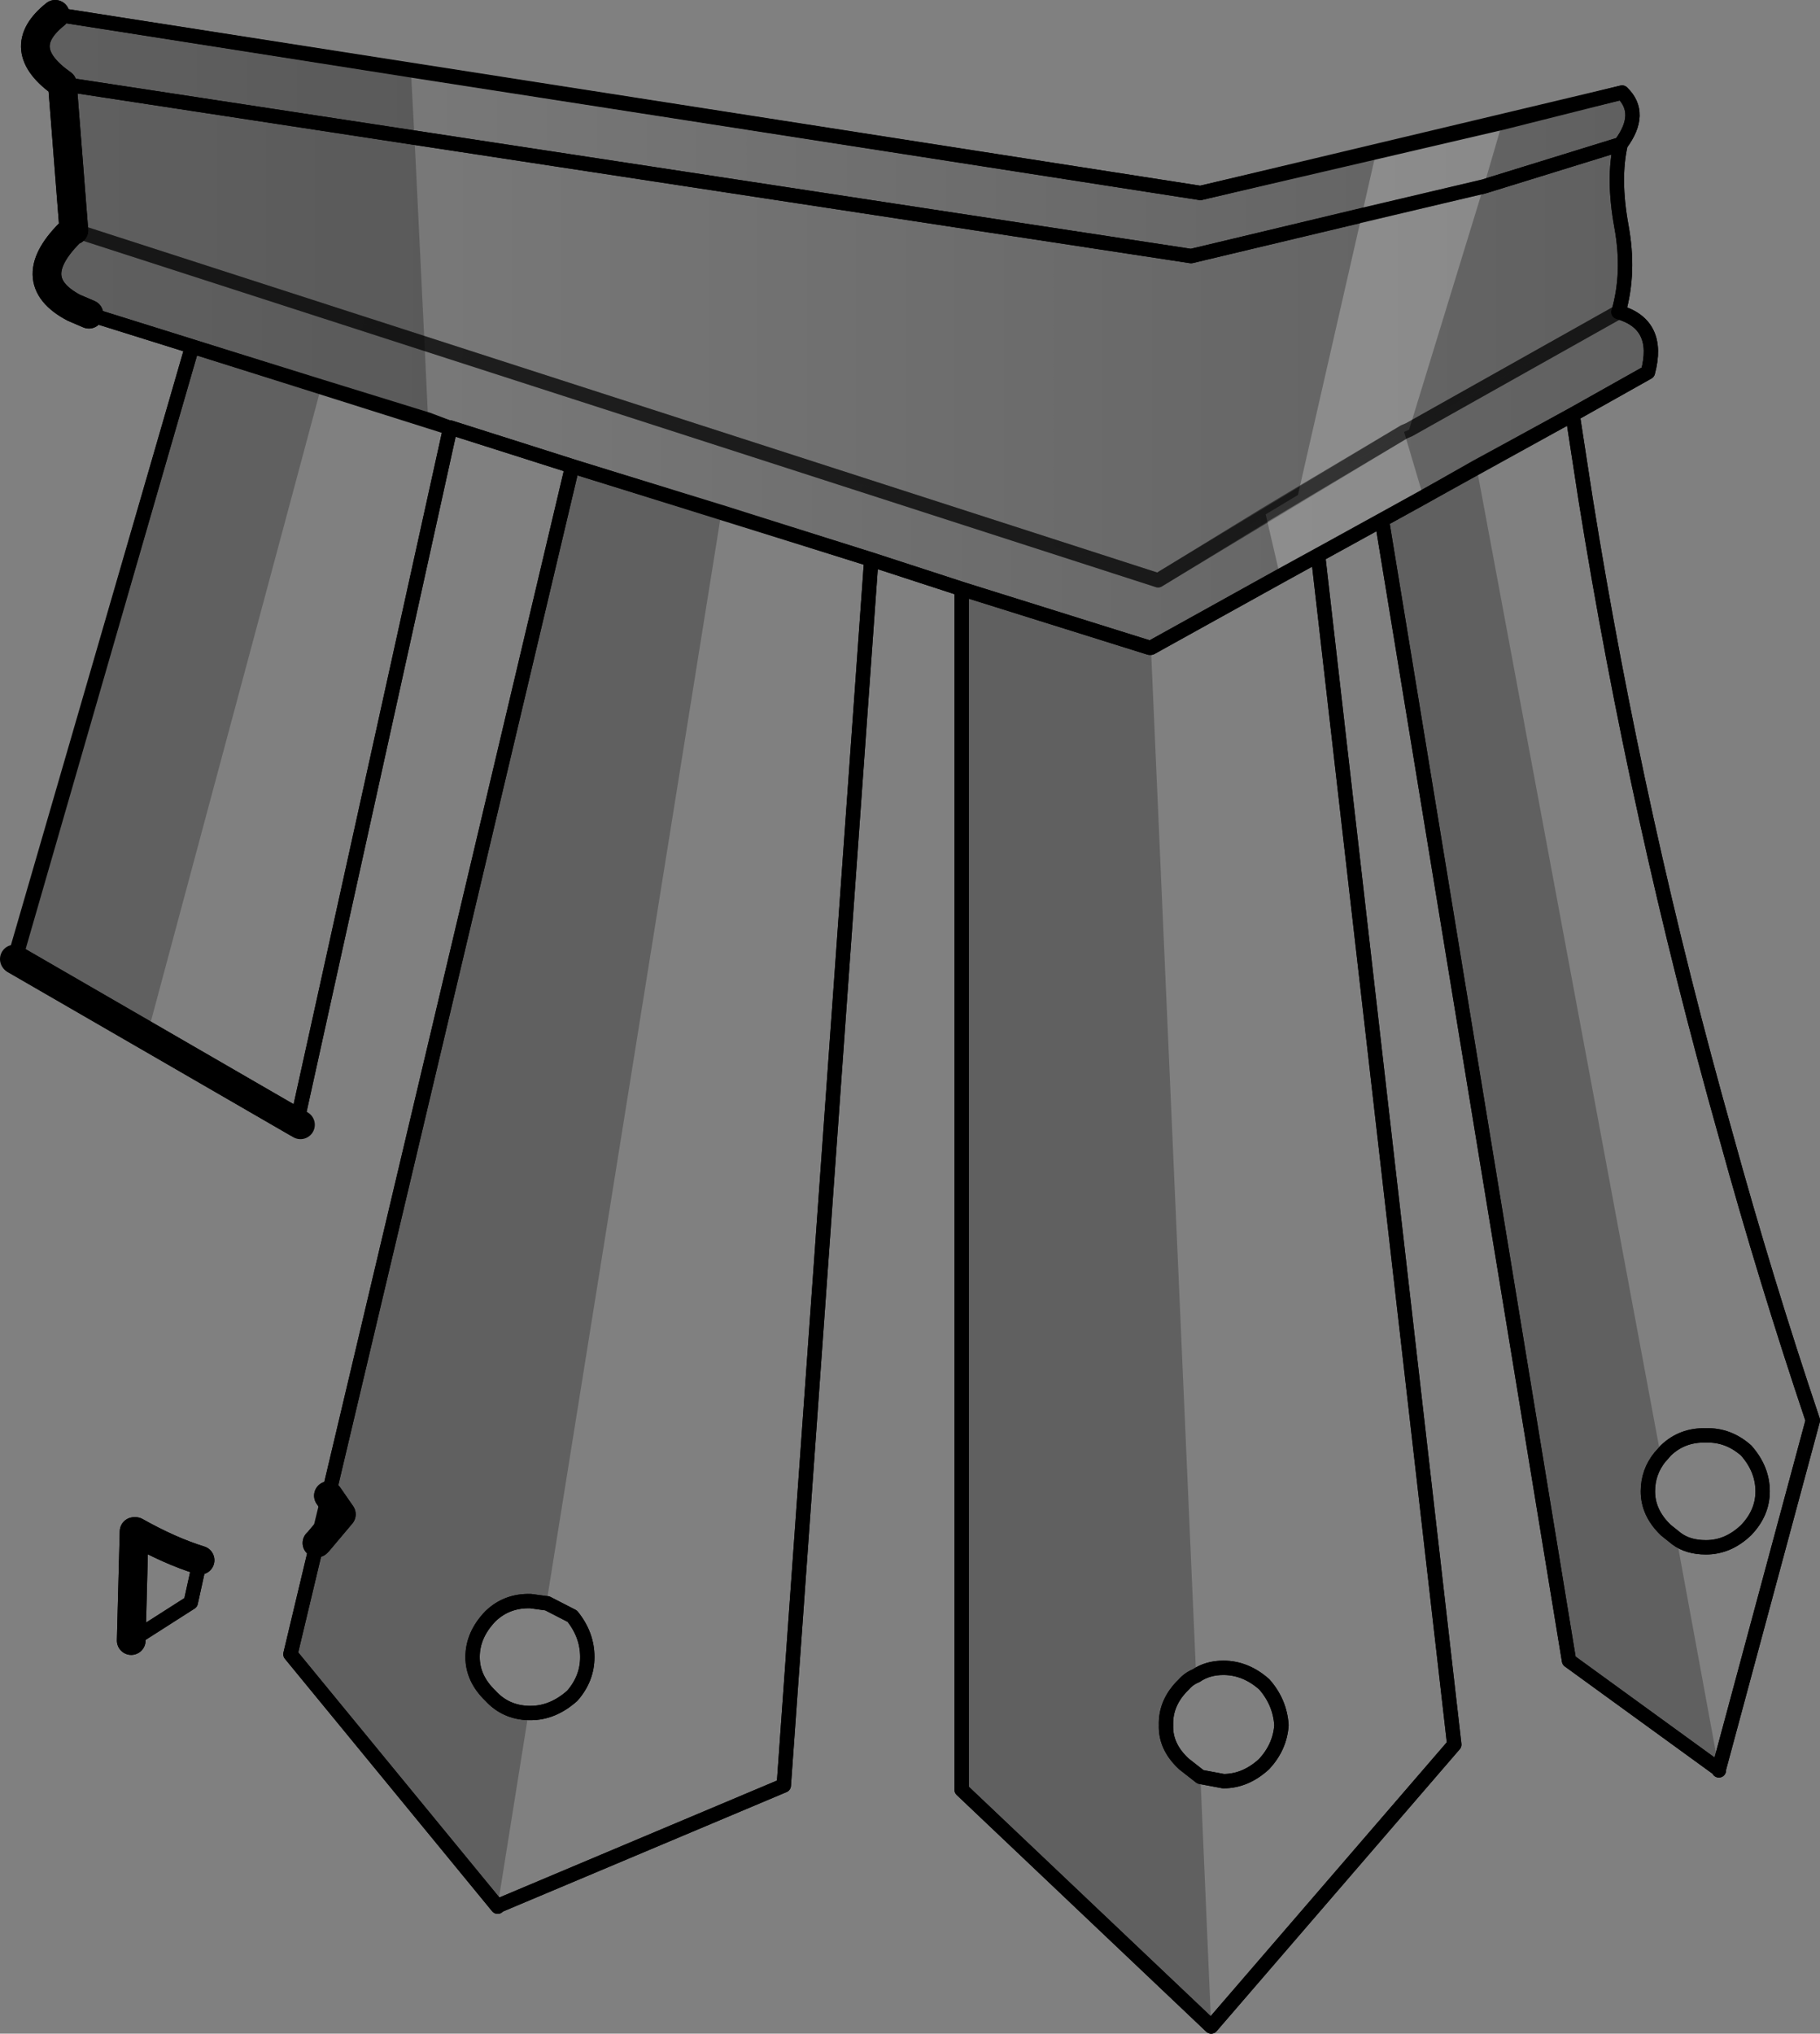 <?xml version="1.0" encoding="UTF-8" standalone="no"?>
<svg xmlns:xlink="http://www.w3.org/1999/xlink" height="141.75px" width="126.9px" xmlns="http://www.w3.org/2000/svg">
  <rect width="100%" height="100%" fill="#808080" stroke="none"/>
  <g transform="matrix(1.0, 0.0, 0.0, 1.0, -156.55, -232.2)">
    <path d="M269.55 242.25 Q269.0 244.65 269.6 247.95 270.2 251.2 269.4 253.95 L254.8 262.15 254.45 262.3 237.3 272.65 161.7 248.25 160.9 238.05 239.6 250.05 260.0 245.2 269.55 242.25" fill="url(#gradient0)" fill-rule="evenodd" stroke="none"/>
    <path d="M269.4 253.95 Q272.35 254.8 271.45 258.15 L266.2 261.1 252.9 268.45 248.45 270.9 236.8 277.35 236.7 277.35 223.6 273.25 217.3 271.2 196.45 264.7 187.95 262.0 187.85 262.0 169.95 256.35 162.75 254.1 161.7 253.65 Q158.0 251.7 161.6 248.25 L161.7 248.25 237.3 272.65 254.45 262.3 254.8 262.15 269.4 253.95" fill="url(#gradient1)" fill-rule="evenodd" stroke="none"/>
    <path d="M160.9 238.05 Q157.4 235.6 160.4 233.2 L240.25 245.65 269.65 238.65 Q271.15 240.1 269.55 242.25 L260.0 245.2 239.6 250.05 160.9 238.05" fill="url(#gradient2)" fill-rule="evenodd" stroke="none"/>
    <path d="M160.4 233.2 L240.25 245.65 269.65 238.65 Q271.15 240.1 269.55 242.25 269.0 244.65 269.6 247.95 270.2 251.2 269.4 253.95 272.35 254.8 271.45 258.15 L266.2 261.1 267.1 266.95 Q270.7 289.45 276.9 311.4 279.65 321.4 282.95 331.2 L276.4 355.5 276.4 355.6 276.35 355.5 265.95 347.95 252.9 268.45 248.45 270.9 257.95 353.8 241.0 373.45 223.6 356.95 223.6 273.25 217.3 271.2 211.2 356.65 191.25 365.05 191.25 365.1 176.8 347.5 178.65 339.75 179.45 336.45 196.45 264.7 187.95 262.0 177.25 310.45 M157.6 299.1 L169.95 256.35 162.75 254.1 M160.9 238.05 L239.6 250.05 260.0 245.2 269.55 242.25 M252.9 268.45 L266.2 261.1 M187.95 262.0 L187.85 262.0 169.95 256.35 M248.45 270.9 L236.8 277.35 236.7 277.35 223.6 273.25 M217.3 271.2 L196.45 264.7 M165.7 346.55 L169.85 343.9 170.5 340.95 M194.65 343.95 L194.7 343.95 196.45 344.85 Q197.5 346.15 197.5 347.7 197.5 349.2 196.45 350.4 195.1 351.6 193.55 351.6 L193.4 351.6 Q191.8 351.55 190.75 350.4 189.5 349.2 189.5 347.7 189.5 346.15 190.75 344.85 191.9 343.75 193.55 343.8 L194.65 343.95 M241.85 348.45 Q243.4 348.45 244.7 349.6 245.8 350.85 245.9 352.45 245.8 353.95 244.7 355.15 243.4 356.35 241.85 356.35 L240.25 356.05 239.1 355.15 Q237.8 353.95 237.85 352.45 237.8 350.85 239.1 349.6 239.45 349.2 239.95 349.0 240.75 348.45 241.85 348.45 M278.3 333.3 Q279.45 334.6 279.45 336.15 279.45 337.65 278.3 338.85 277.05 340.05 275.5 340.05 274.25 340.05 273.45 339.45 L272.7 338.85 Q271.45 337.65 271.45 336.15 271.45 334.8 272.3 333.75 L272.35 333.7 272.7 333.3 Q273.85 332.2 275.5 332.25 277.05 332.2 278.3 333.3" fill="none" stroke="#000000" stroke-linecap="round" stroke-linejoin="round" stroke-width="1.0"/>
    <path d="M160.9 238.05 Q157.4 235.6 160.4 233.2 M177.25 310.45 L157.6 299.1 M162.75 254.1 L161.7 253.65 Q158.0 251.7 161.6 248.25 M161.7 248.25 L160.9 238.05 M170.5 340.95 Q168.4 340.3 166.0 338.95 L165.9 338.95 165.7 346.55 M179.45 336.45 L180.35 337.75 178.75 339.65 178.65 339.75" fill="none" stroke="#000000" stroke-linecap="round" stroke-linejoin="round" stroke-width="2.0"/>
    <path d="M161.6 248.25 L161.7 248.25 237.3 272.65 254.45 262.3 254.8 262.15 269.4 253.95" fill="none" stroke="#000000" stroke-linecap="round" stroke-linejoin="round" stroke-opacity="0.502" stroke-width="1.0"/>
    <path d="M161.7 248.25 L160.9 238.05 Q157.4 235.6 160.4 233.2 L185.2 237.1 185.45 241.8 186.15 256.15 161.7 248.25 186.15 256.15 186.4 261.45 178.95 259.15 166.8 304.4 157.55 299.05 169.95 256.35 162.75 254.1 161.7 253.65 Q158.0 251.7 161.6 248.25 L161.7 248.25 M276.35 355.5 L265.95 347.95 252.9 268.45 255.8 266.85 259.5 264.75 272.35 333.7 272.3 333.75 Q271.45 334.8 271.45 336.15 271.45 337.65 272.7 338.85 L273.45 339.45 276.4 355.5 276.35 355.5 M241.0 373.45 L223.6 356.95 223.6 273.25 236.7 277.35 236.8 277.35 239.95 349.0 Q239.45 349.2 239.1 349.6 237.8 350.85 237.85 352.45 237.8 353.95 239.1 355.15 L240.25 356.05 241.0 373.45 M191.25 365.05 L191.25 365.1 176.8 347.5 178.65 339.75 179.45 336.45 196.45 264.7 206.85 267.9 194.65 343.95 193.55 343.8 Q191.9 343.75 190.75 344.85 189.5 346.15 189.5 347.7 189.5 349.2 190.75 350.4 191.8 351.55 193.4 351.6 L191.25 365.05 M160.9 238.05 L185.45 241.8 160.9 238.05 M169.95 256.35 L178.95 259.15 169.95 256.35 M179.45 336.45 L180.35 337.75 178.75 339.65 178.65 339.75 178.75 339.65 180.35 337.75 179.45 336.45" fill="#000000" fill-opacity="0.251" fill-rule="evenodd" stroke="none"/>
    <path d="M252.5 242.8 L261.3 240.75 260.0 245.2 254.8 262.15 254.45 262.3 247.05 266.7 254.45 262.3 255.8 266.85 252.9 268.45 248.45 270.9 245.8 272.35 244.8 268.05 247.05 266.7 251.5 247.2 252.5 242.8 M251.5 247.2 L260.0 245.2 251.5 247.2" fill="#ffffff" fill-opacity="0.251" fill-rule="evenodd" stroke="none"/>
    <path d="M161.7 248.25 L160.9 238.05 Q157.4 235.6 160.4 233.2 M177.25 310.45 L177.5 310.6 M162.75 254.1 L161.7 253.65 Q158.0 251.7 161.6 248.25 M166.8 304.4 L177.25 310.45 M157.55 299.05 L166.8 304.4 M178.65 339.75 L178.75 339.65 180.35 337.75 179.45 336.45 M170.5 340.95 Q168.4 340.3 166.0 338.95 L165.9 338.95 165.7 346.55" fill="none" stroke="#000000" stroke-linecap="round" stroke-linejoin="round" stroke-width="2.0"/>
    <path d="M161.6 248.25 L161.7 248.25 186.15 256.15 237.3 272.65 244.8 268.05 247.05 266.7 254.45 262.3 254.8 262.15 269.4 253.95" fill="none" stroke="#000000" stroke-linecap="round" stroke-linejoin="round" stroke-opacity="0.502" stroke-width="1.0"/>
    <path d="M160.4 233.2 L185.2 237.1 240.25 245.65 252.5 242.8 261.3 240.75 269.65 238.65 Q271.15 240.1 269.55 242.25 269.0 244.65 269.6 247.95 270.2 251.2 269.4 253.95 272.35 254.8 271.45 258.15 L266.2 261.1 267.1 266.95 Q270.7 289.45 276.9 311.4 279.65 321.4 282.95 331.2 L276.4 355.5 276.4 355.6 276.35 355.5 265.95 347.95 252.9 268.45 248.45 270.9 257.95 353.8 241.0 373.45 223.6 356.95 223.6 273.25 217.3 271.2 211.2 356.65 191.25 365.05 191.25 365.1 176.8 347.5 178.65 339.75 M179.45 336.45 L196.45 264.7 187.95 262.0 177.25 310.45 M185.45 241.8 L160.9 238.05 M260.0 245.2 L251.5 247.2 239.6 250.05 185.45 241.8 M260.0 245.2 L269.55 242.25 M255.8 266.85 L259.5 264.75 266.2 261.1 M255.8 266.85 L252.9 268.45 M186.4 261.45 L187.85 262.0 187.95 262.0 M248.45 270.9 L245.8 272.35 236.8 277.35 236.7 277.35 223.6 273.25 M239.95 349.0 Q240.75 348.45 241.85 348.45 243.4 348.45 244.7 349.6 245.8 350.85 245.9 352.45 245.8 353.95 244.7 355.15 243.4 356.35 241.85 356.35 L240.25 356.05 239.1 355.15 Q237.8 353.95 237.85 352.45 237.8 350.85 239.1 349.6 239.45 349.2 239.95 349.0 M186.4 261.45 L178.95 259.15 169.95 256.35 157.55 299.05 M169.95 256.35 L162.75 254.1 M217.3 271.2 L206.85 267.9 196.45 264.7 M194.65 343.95 L194.7 343.95 196.45 344.85 Q197.5 346.15 197.5 347.7 197.5 349.2 196.45 350.4 195.1 351.6 193.55 351.6 L193.4 351.6 Q191.8 351.55 190.75 350.4 189.5 349.2 189.5 347.7 189.5 346.15 190.75 344.85 191.9 343.75 193.55 343.8 L194.65 343.95 M165.7 346.55 L169.85 343.9 170.5 340.95 M272.35 333.7 L272.7 333.3 Q273.85 332.2 275.5 332.25 277.05 332.2 278.3 333.3 279.45 334.6 279.45 336.15 279.45 337.65 278.3 338.85 277.05 340.05 275.5 340.05 274.25 340.05 273.45 339.45 L272.7 338.85 Q271.45 337.65 271.45 336.15 271.45 334.8 272.3 333.75 L272.35 333.7 Z" fill="none" stroke="#000000" stroke-linecap="round" stroke-linejoin="round" stroke-width="1.0"/>
  </g>
  <defs>
    <linearGradient gradientTransform="matrix(-0.067, 0.0, 0.0, -0.021, 215.4, 255.35)" gradientUnits="userSpaceOnUse" id="gradient0" spreadMethod="pad" x1="-819.2" x2="819.2">
      <stop offset="0.0" stop-color="#000000" stop-opacity="0.251"/>
      <stop offset="1.0" stop-color="#000000" stop-opacity="0.0"/>
    </linearGradient>
    <linearGradient gradientTransform="matrix(-0.068, 0.0, 0.0, -0.018, 215.75, 262.8)" gradientUnits="userSpaceOnUse" id="gradient1" spreadMethod="pad" x1="-819.2" x2="819.2">
      <stop offset="0.0" stop-color="#000000" stop-opacity="0.251"/>
      <stop offset="1.0" stop-color="#000000" stop-opacity="0.0"/>
    </linearGradient>
    <linearGradient gradientTransform="matrix(-0.068, 0.0, 0.0, -0.01, 214.7, 241.65)" gradientUnits="userSpaceOnUse" id="gradient2" spreadMethod="pad" x1="-819.2" x2="819.2">
      <stop offset="0.0" stop-color="#000000" stop-opacity="0.251"/>
      <stop offset="1.0" stop-color="#000000" stop-opacity="0.0"/>
    </linearGradient>
  </defs>
</svg>

